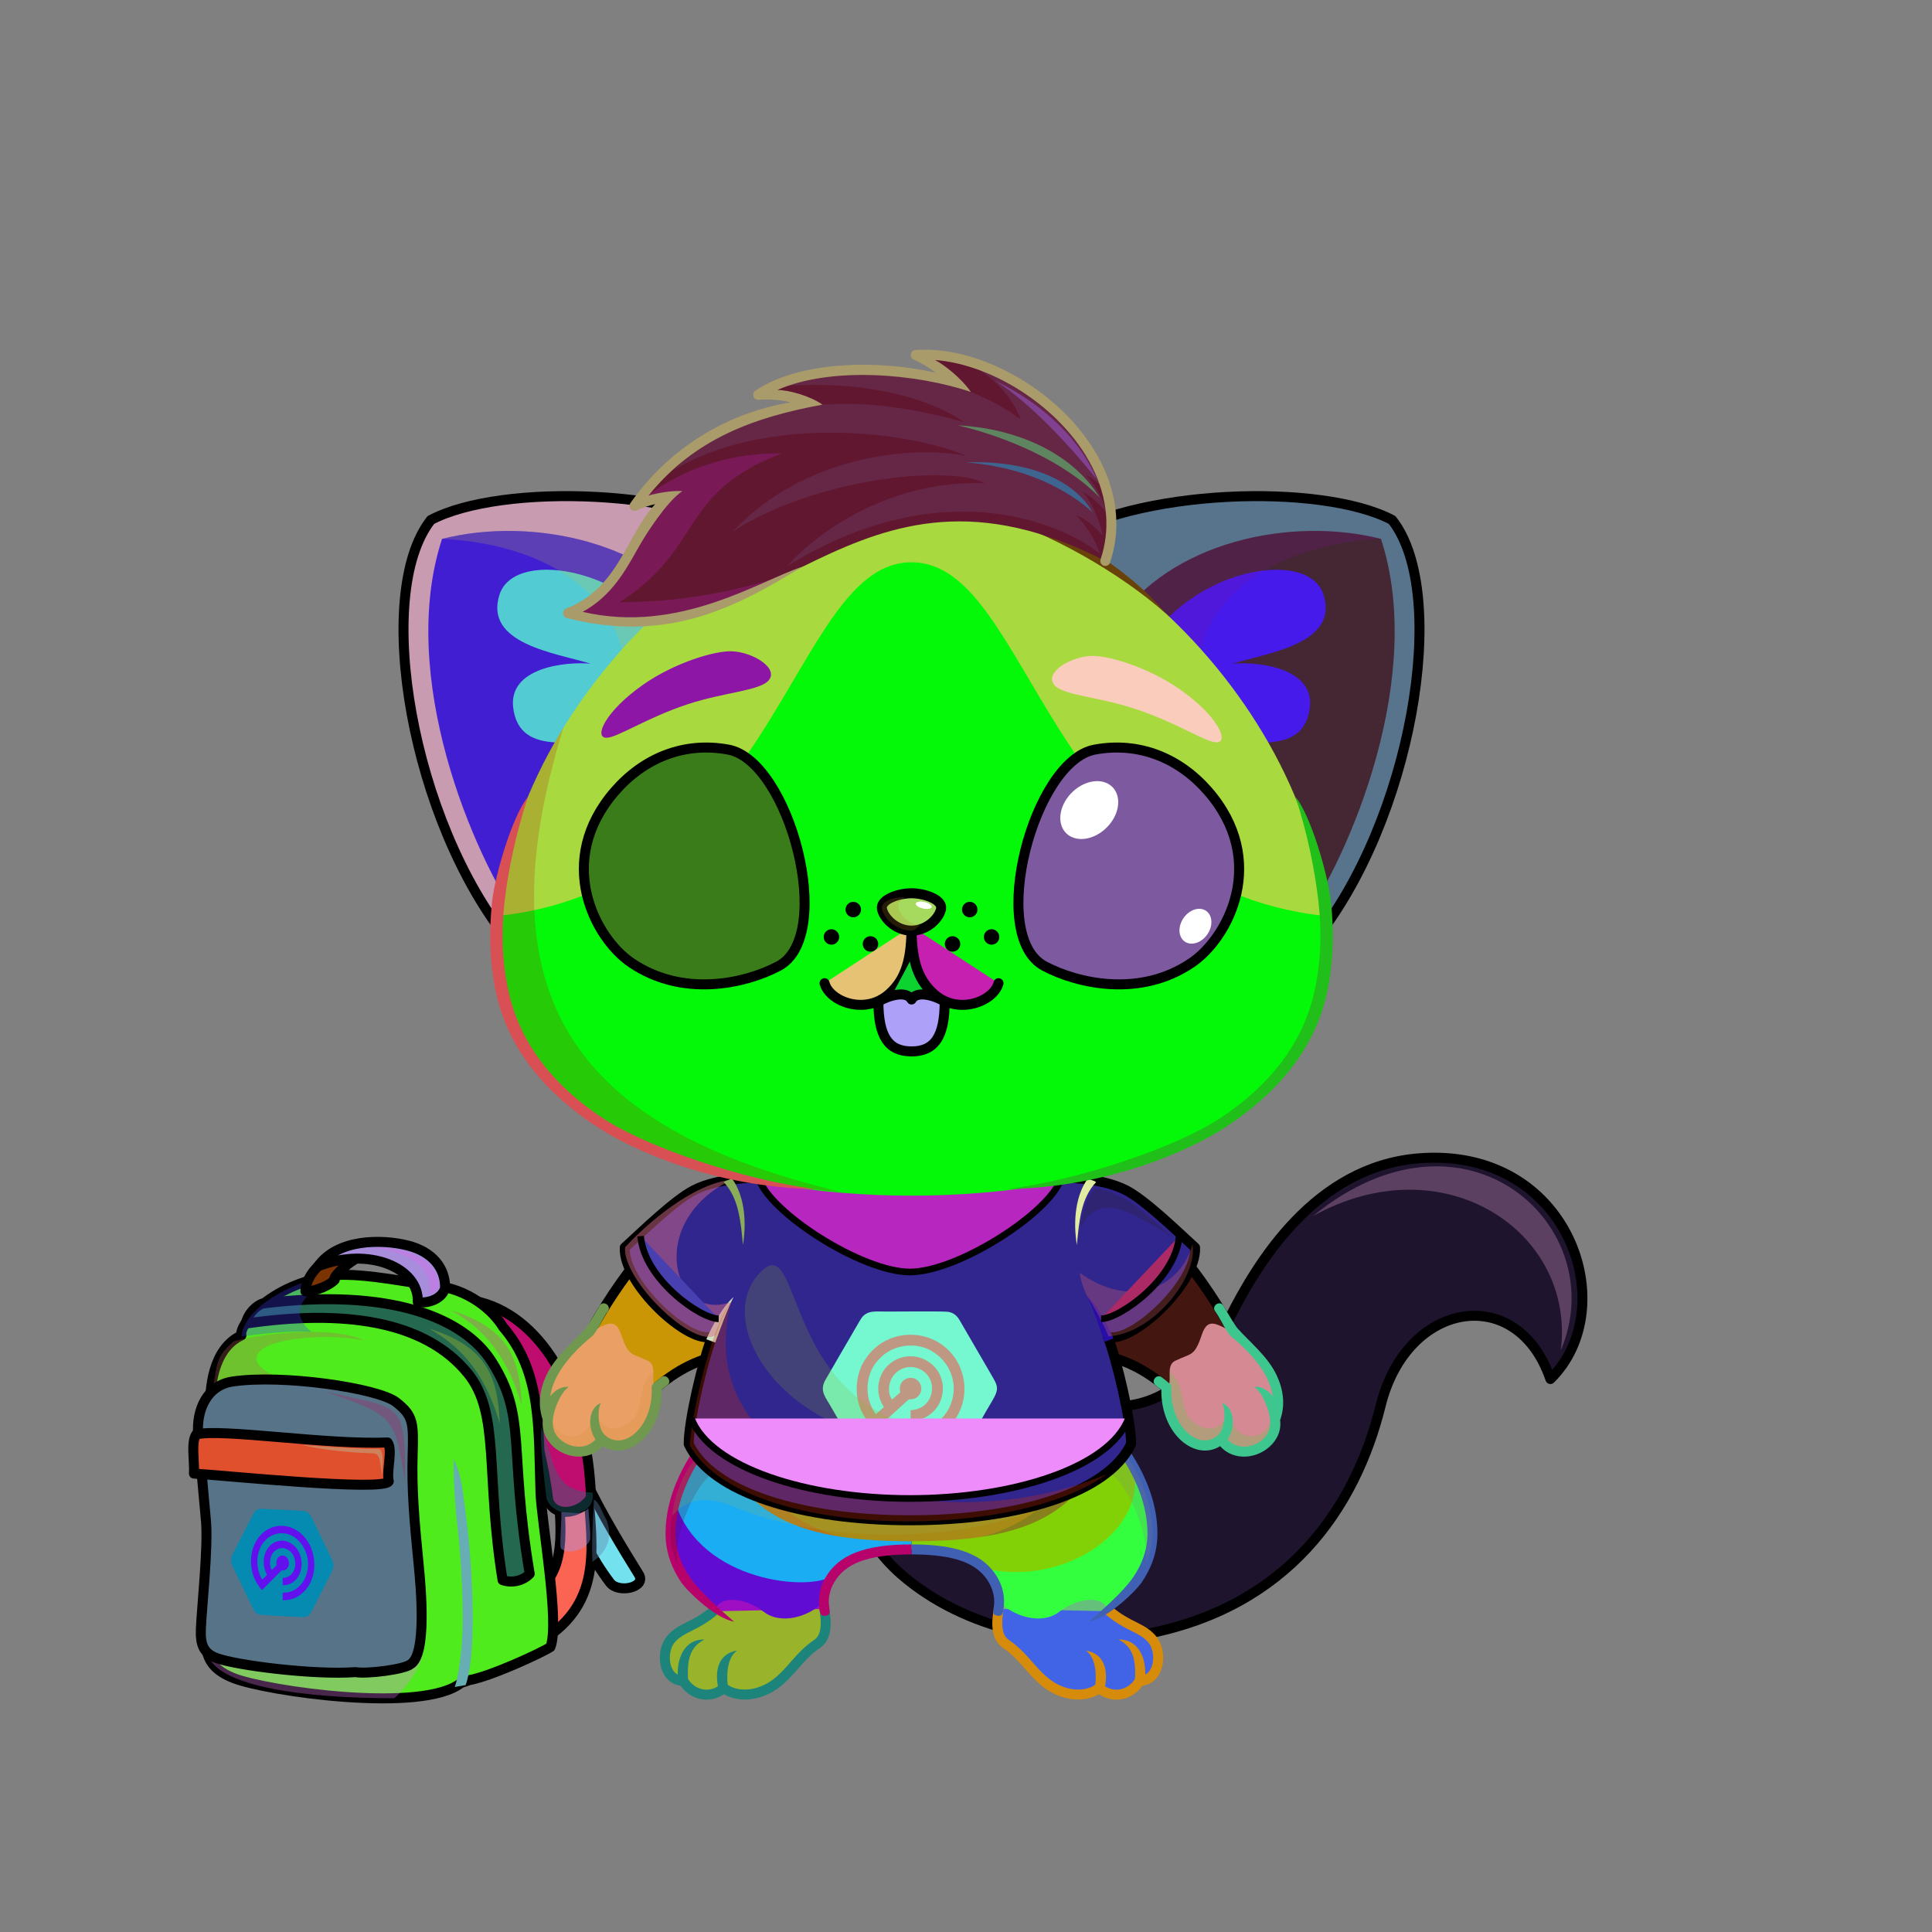 <?xml version="1.0" encoding="UTF-8"?><!DOCTYPE svg PUBLIC "-//W3C//DTD SVG 1.1//EN" "http://www.w3.org/Graphics/SVG/1.1/DTD/svg11.dtd"><!-- Creator: CorelDRAW X7 --><svg xmlns="http://www.w3.org/2000/svg" xmlns:xlink="http://www.w3.org/1999/xlink" xml:space="preserve" width="290mm" height="290mm" version="1.1" style="shape-rendering:geometricPrecision; text-rendering:geometricPrecision; image-rendering:optimizeQuality; fill-rule:evenodd; clip-rule:evenodd" viewBox="0 0 29000 29000">
 <rect x="0" y="0" width="29000" height="29000" fill="#808080" stroke="none"/>
 <defs>
  <style type="text/css">
   <![CDATA[
    .str3 {stroke:black;stroke-width:100}
    .str4 {stroke:black;stroke-width:150}
    .str1 {stroke:black;stroke-width:150;stroke-linejoin:round}
    .str0 {stroke:black;stroke-width:150;stroke-linecap:round;stroke-linejoin:round}
    .str2 {stroke:black;stroke-width:150;stroke-linecap:round;stroke-linejoin:round}
    .fil6 {fill:none}
    .fil33 {fill:black}
    .fil49 {fill:#FF9999}
    .fil18 {fill:#FFF8F0}
    .fil12 {fill:white}
    .fil53 {fill:white}
    .fil5 {fill:black;fill-rule:nonzero}
    .fil21 {fill:black;fill-rule:nonzero}
    .fil59 {fill:white;fill-opacity:0.102}
    .fil37 {fill:black;fill-opacity:0.2}
    .fil19 {fill:#663300;fill-opacity:0.2}
    .fil38 {fill:#CCCCFF;fill-opacity:0.2}
    .fil8 {fill:black;fill-opacity:0.302}
    .fil35 {fill:black;fill-opacity:0.302}
    .fil4 {fill:#99FFFF;fill-opacity:0.302}
    .fil16 {fill:#CCCCFF;fill-opacity:0.302}
    .fil10 {fill:black;fill-opacity:0.4}
    .fil20 {fill:white;fill-opacity:0.4}
    .fil34 {fill:black;fill-opacity:0.502}
    .fil60 {fill:#FFFFCC;fill-opacity:0.502}
    .fil45 {fill:url(#id0)}
    .fil22 {fill:url(#id1)}
    .fil23 {fill:url(#id2)}
    .fil40 {fill:url(#id3)}
    .fil43 {fill:url(#id4)}
    .fil58 {fill:url(#id5)}
    .fil42 {fill:url(#id6)}
    .fil17 {fill:url(#id7)}
    .fil39 {fill:url(#id8)}
    .fil26 {fill:url(#id9)}
    .fil46 {fill:url(#id10)}
    .fil27 {fill:url(#id11)}
    .fil47 {fill:url(#id12)}
    .fil24 {fill:url(#id13)}
    .fil41 {fill:url(#id14)}
    .fil44 {fill:url(#id15)}
    .fil55 {fill:url(#id16)}
    .fil51 {fill:url(#id17)}
    .fil52 {fill:url(#id18)}
    .fil56 {fill:url(#id19)}
    .fil25 {fill:url(#id20)}
    .fil48 {fill:url(#id21)}
    .fil57 {fill:url(#id22)}
    .fil54 {fill:url(#id23)}
    .fil50 {fill:url(#id24)}
    .fil31 {fill:url(#id25)}
    .fil36 {fill:url(#id26)}
    .fil29 {fill:url(#id27)}
    .fil9 {fill:url(#id28)}
    .fil32 {fill:url(#id29)}
    .fil30 {fill:url(#id30)}
    .fil3 {fill:url(#id31)}
    .fil2 {fill:url(#id32)}
    .fil28 {fill:url(#id33)}
    .fil1 {fill:url(#id34)}
    .fil7 {fill:url(#id35)}
    .fil15 {fill:url(#id36)}
    .fil14 {fill:url(#id37)}
    .fil11 {fill:url(#id38)}
    .fil13 {fill:url(#id39)}
    .fil0 {fill:url(#id40)}
   ]]>
  </style>
  <linearGradient id="id0" gradientUnits="userSpaceOnUse" x1="13681.9" y1="17936.7" x2="13681.9" y2="7484.8">
   <stop offset="0" style="stop-opacity:1; stop-color:#C79E75"/>
   <stop offset="0.4" style="stop-opacity:1; stop-color:#ECC6A0"/>
   <stop offset="1" style="stop-opacity:1; stop-color:#FAE8D7"/>
  </linearGradient>
  <linearGradient id="id1" gradientUnits="userSpaceOnUse" x1="15490.3" y1="24284.1" x2="15490.3" y2="21188.2">
   <stop offset="0" style="stop-opacity:1; stop-color:#FAE8D7"/>
   <stop offset="0.439" style="stop-opacity:1; stop-color:#FAE8D7"/>
   <stop offset="1" style="stop-opacity:1; stop-color:#ECC6A0"/>
  </linearGradient>
  <linearGradient id="id2" gradientUnits="userSpaceOnUse" xlink:href="#id1" x1="11873.5" y1="24284.1" x2="11873.5" y2="21188.2">
  </linearGradient>
  <linearGradient id="id3" gradientUnits="userSpaceOnUse" x1="6344" y1="10122.8" x2="10713.3" y2="11711.6">
   <stop offset="0" style="stop-opacity:1; stop-color:#F5E2E2"/>
   <stop offset="1" style="stop-opacity:1; stop-color:#C49D9D"/>
  </linearGradient>
  <linearGradient id="id4" gradientUnits="userSpaceOnUse" xlink:href="#id3" x1="21020.1" y1="10122" x2="16650.4" y2="11712.4">
  </linearGradient>
  <linearGradient id="id5" gradientUnits="userSpaceOnUse" x1="10574.3" y1="9512.24" x2="14634.3" y2="5157.98">
   <stop offset="0" style="stop-opacity:1; stop-color:#B8772C"/>
   <stop offset="1" style="stop-opacity:1; stop-color:#F2AC5C"/>
  </linearGradient>
  <linearGradient id="id6" gradientUnits="userSpaceOnUse" x1="20445.8" y1="8315.13" x2="16638.5" y2="13258.9">
   <stop offset="0" style="stop-opacity:1; stop-color:#FAE8D7"/>
   <stop offset="0.502" style="stop-opacity:1; stop-color:#ECC6A0"/>
   <stop offset="1" style="stop-opacity:1; stop-color:#C79E75"/>
  </linearGradient>
  <linearGradient id="id7" gradientUnits="userSpaceOnUse" x1="15215.1" y1="24544.3" x2="21010.1" y2="17440.7">
   <stop offset="0" style="stop-opacity:1; stop-color:#C79E75"/>
   <stop offset="0.329" style="stop-opacity:1; stop-color:#ECC6A0"/>
   <stop offset="0.78" style="stop-opacity:1; stop-color:#FAE8D7"/>
   <stop offset="1" style="stop-opacity:1; stop-color:#FAE8D7"/>
  </linearGradient>
  <linearGradient id="id8" gradientUnits="userSpaceOnUse" xlink:href="#id6" x1="6917.52" y1="8315.58" x2="10726" y2="13258.5">
  </linearGradient>
  <linearGradient id="id9" gradientUnits="userSpaceOnUse" x1="13681.9" y1="17759.2" x2="13681.9" y2="23134.9">
   <stop offset="0" style="stop-opacity:1; stop-color:#C79E75"/>
   <stop offset="0.031" style="stop-opacity:1; stop-color:#C79E75"/>
   <stop offset="0.529" style="stop-opacity:1; stop-color:#ECC6A0"/>
   <stop offset="1" style="stop-opacity:1; stop-color:#FAE8D7"/>
  </linearGradient>
  <linearGradient id="id10" gradientUnits="userSpaceOnUse" x1="13681.9" y1="8439.82" x2="13681.9" y2="17946.7">
   <stop offset="0" style="stop-opacity:1; stop-color:#FFF8F0"/>
   <stop offset="0.659" style="stop-opacity:1; stop-color:#FFF8F0"/>
   <stop offset="1" style="stop-opacity:1; stop-color:#F7E7D7"/>
  </linearGradient>
  <linearGradient id="id11" gradientUnits="userSpaceOnUse" x1="13681.9" y1="22577.5" x2="13681.9" y2="17638.6">
   <stop offset="0" style="stop-opacity:1; stop-color:#FFF8F0"/>
   <stop offset="0.941" style="stop-opacity:1; stop-color:#F7E7D7"/>
   <stop offset="1" style="stop-opacity:1; stop-color:#F7E7D7"/>
  </linearGradient>
  <linearGradient id="id12" gradientUnits="userSpaceOnUse" xlink:href="#id5" x1="9658.67" y1="11112.1" x2="10940.7" y2="9737.2">
  </linearGradient>
  <linearGradient id="id13" gradientUnits="userSpaceOnUse" x1="16014.5" y1="17773.3" x2="17394.4" y2="20872.6">
   <stop offset="0" style="stop-opacity:1; stop-color:#C79E75"/>
   <stop offset="0.878" style="stop-opacity:1; stop-color:#ECC6A0"/>
   <stop offset="1" style="stop-opacity:1; stop-color:#ECC6A0"/>
  </linearGradient>
  <linearGradient id="id14" gradientUnits="userSpaceOnUse" x1="7496.54" y1="9584.66" x2="10242.5" y2="10114.6">
   <stop offset="0" style="stop-opacity:1; stop-color:#E4BBB9"/>
   <stop offset="1" style="stop-opacity:1; stop-color:#B88383"/>
  </linearGradient>
  <linearGradient id="id15" gradientUnits="userSpaceOnUse" xlink:href="#id14" x1="19867.1" y1="9585.28" x2="17121.7" y2="10114">
  </linearGradient>
  <linearGradient id="id16" gradientUnits="userSpaceOnUse" x1="15278.9" y1="13058.1" x2="18308.6" y2="13058.1">
   <stop offset="0" style="stop-opacity:1; stop-color:#CCCCFF"/>
   <stop offset="0.502" style="stop-opacity:1; stop-color:#F2F2FF"/>
   <stop offset="1" style="stop-opacity:1; stop-color:#CCCCFF"/>
  </linearGradient>
  <linearGradient id="id17" gradientUnits="userSpaceOnUse" xlink:href="#id16" x1="9055.3" y1="13058.1" x2="12085" y2="13058.1">
  </linearGradient>
  <linearGradient id="id18" gradientUnits="userSpaceOnUse" x1="10316" y1="11494.4" x2="10951.1" y2="14182.5">
   <stop offset="0" style="stop-opacity:1; stop-color:black"/>
   <stop offset="1" style="stop-opacity:1; stop-color:#6F6FBF"/>
  </linearGradient>
  <linearGradient id="id19" gradientUnits="userSpaceOnUse" xlink:href="#id18" x1="17047.8" y1="11494.4" x2="16412.8" y2="14182.5">
  </linearGradient>
  <linearGradient id="id20" gradientUnits="userSpaceOnUse" xlink:href="#id13" x1="11476.7" y1="17779.5" x2="9842.1" y2="20866.3">
  </linearGradient>
  <linearGradient id="id21" gradientUnits="userSpaceOnUse" xlink:href="#id5" x1="16415.7" y1="10949.3" x2="17712.7" y2="10039">
  </linearGradient>
  <linearGradient id="id22" gradientUnits="userSpaceOnUse" x1="13681.9" y1="13407.9" x2="13681.9" y2="13968.6">
   <stop offset="0" style="stop-opacity:1; stop-color:#FFCCCC"/>
   <stop offset="1" style="stop-opacity:1; stop-color:#DB9092"/>
  </linearGradient>
  <linearGradient id="id23" gradientUnits="userSpaceOnUse" x1="16542.4" y1="14683.6" x2="17344.5" y2="11312.6">
   <stop offset="0" style="stop-opacity:1; stop-color:#CCCCFF"/>
   <stop offset="1" style="stop-opacity:1; stop-color:#1A1A8C"/>
  </linearGradient>
  <linearGradient id="id24" gradientUnits="userSpaceOnUse" xlink:href="#id23" x1="10821.5" y1="14683.6" x2="10019.4" y2="11312.6">
  </linearGradient>
  <linearGradient id="id25" gradientUnits="userSpaceOnUse" x1="10338" y1="22115.1" x2="16978.2" y2="22115.1">
   <stop offset="0" style="stop-opacity:1; stop-color:#008394"/>
   <stop offset="0.722" style="stop-opacity:1; stop-color:#00E9F5"/>
   <stop offset="1" style="stop-opacity:1; stop-color:#00C3D1"/>
  </linearGradient>
  <linearGradient id="id26" gradientUnits="userSpaceOnUse" x1="12467.3" y1="21313.1" x2="14848.9" y2="20373.6">
   <stop offset="0" style="stop-opacity:1; stop-color:#009DB2"/>
   <stop offset="1" style="stop-opacity:1; stop-color:#2ED8E2"/>
  </linearGradient>
  <linearGradient id="id27" gradientUnits="userSpaceOnUse" xlink:href="#id26" x1="9396.82" y1="19562.6" x2="10751.9" y2="19028">
  </linearGradient>
  <linearGradient id="id28" gradientUnits="userSpaceOnUse" x1="5098.05" y1="19627.1" x2="6542.47" y2="23613.7">
   <stop offset="0" style="stop-opacity:1; stop-color:#8A8FA1"/>
   <stop offset="0.302" style="stop-opacity:1; stop-color:#A7ADC2"/>
   <stop offset="0.8" style="stop-opacity:1; stop-color:#787D8E"/>
   <stop offset="1" style="stop-opacity:1; stop-color:#818698"/>
  </linearGradient>
  <linearGradient id="id29" gradientUnits="userSpaceOnUse" xlink:href="#id25" x1="11940.2" y1="19034.6" x2="15376" y2="17718.8">
  </linearGradient>
  <linearGradient id="id30" gradientUnits="userSpaceOnUse" xlink:href="#id26" x1="16564.3" y1="19562.6" x2="17919.3" y2="19028">
  </linearGradient>
  <linearGradient id="id31" gradientUnits="userSpaceOnUse" xlink:href="#id28" x1="4667.27" y1="19471.2" x2="6727.33" y2="25156.9">
  </linearGradient>
  <linearGradient id="id32" gradientUnits="userSpaceOnUse" x1="6752.01" y1="21826.8" x2="8861.99" y2="20387.8">
   <stop offset="0" style="stop-opacity:1; stop-color:#0B0C14"/>
   <stop offset="1" style="stop-opacity:1; stop-color:#3B3F4F"/>
  </linearGradient>
  <linearGradient id="id33" gradientUnits="userSpaceOnUse" xlink:href="#id32" x1="10690" y1="22264.1" x2="16626.2" y2="18215.6">
  </linearGradient>
  <linearGradient id="id34" gradientUnits="userSpaceOnUse" xlink:href="#id32" x1="7762.63" y1="23966.4" x2="9013.51" y2="23113.3">
  </linearGradient>
  <linearGradient id="id35" gradientUnits="userSpaceOnUse" xlink:href="#id32" x1="3079.21" y1="23959.5" x2="6218.01" y2="21818.8">
  </linearGradient>
  <linearGradient id="id36" gradientUnits="userSpaceOnUse" xlink:href="#id32" x1="5106.54" y1="19518.6" x2="6348.64" y2="18671.5">
  </linearGradient>
  <linearGradient id="id37" gradientUnits="userSpaceOnUse" xlink:href="#id32" x1="4744.4" y1="19307.4" x2="5486.24" y2="18801.5">
  </linearGradient>
  <linearGradient id="id38" gradientUnits="userSpaceOnUse" xlink:href="#id26" x1="3506.31" y1="23707.8" x2="4967.89" y2="23213">
  </linearGradient>
  <linearGradient id="id39" gradientUnits="userSpaceOnUse" xlink:href="#id32" x1="3524.98" y1="22496.6" x2="5226.47" y2="21300.6">
  </linearGradient>
  <linearGradient id="id40" gradientUnits="userSpaceOnUse" xlink:href="#id32" x1="8686.65" y1="23487.8" x2="9386.57" y2="22573.1">
  </linearGradient>
 </defs>
 <g id="Backpack">
  <path class="fil0 str0" d="M8463 22522c258,518 415,867 694,1235 125,165 553,71 431,-125 -259,-419 -554,-903 -799,-1413 -79,209 -147,254 -326,303z" style="fill:#73e2ee"/>
  <path class="fil1 str0" d="M8027 24686c-151,-18 -159,-514 -82,-734 524,-269 504,-868 429,-1559 143,39 350,123 460,27 47,798 240,1702 -807,2266z" style="fill:#fb6452"/>
  <path class="fil2 str1" d="M6743 19552c96,-35 306,-48 476,-3 944,253 1601,1421 1652,2924 -116,225 -523,333 -639,57 -119,-988 -562,-2531 -1489,-2978z" style="fill:#bf0d6f"/>
  <path class="fil3" d="M8262 24723c-143,92 -898,440 -1216,496 -37,14 -80,29 -127,43l0 0c-580,461 -2907,122 -3405,-70 -263,-102 -435,-256 -422,-577 19,-456 187,-1751 140,-2298 -13,-154 -77,-1025 -79,-1178 -3,-273 28,-890 471,-1094 -4,-376 830,-871 1405,-906 478,-30 1184,130 1501,160 488,47 863,359 1021,620 582,672 531,1526 562,2481 15,442 293,1958 149,2323z" style="fill:#c081b5"/>
  <path class="fil4" d="M6935 25257c153,-1353 3,-2782 -124,-3355 -132,457 35,2175 -146,3109 -121,226 -433,257 -748,480 204,91 813,-117 1018,-234z" style="fill:#e7e801"/>
  <path class="fil4" d="M5955 20217c399,228 676,780 817,1384 -28,-724 39,-1114 -817,-1384z" style="fill:#2c204c"/>
  <path class="fil5" d="M3618 20029c541,-156 1551,-149 1885,99 -615,-142 -1446,-123 -1964,24l79 -123z" style="fill:#93b16e"/>
  <path class="fil5" d="M6691 20649c134,262 158,623 85,1011 -74,-800 -93,-1163 -919,-1465 320,16 664,119 834,454z" style="fill:#72d7d0"/>
  <path class="fil6 str1" d="M8262 24723c-143,92 -898,440 -1216,496 -37,14 -80,29 -127,43l0 0c-580,461 -2907,122 -3405,-70 -263,-102 -435,-256 -422,-577 19,-456 187,-1751 140,-2298 -13,-154 -77,-1025 -79,-1178 -3,-273 28,-890 471,-1094 -46,-122 364,-762 1405,-906 478,-30 1184,130 1501,160 488,47 863,359 1021,620 582,672 531,1526 562,2481 15,442 293,1958 149,2323z" style="fill:#50eb1c"/>
  <path class="fil7" d="M5336 25099c-614,47 -1798,-101 -2090,-213 -192,-74 -240,-199 -231,-433 14,-334 111,-1220 77,-1619 -9,-112 -107,-1183 -117,-1295 -44,-522 124,-763 629,-840 746,-114 2073,136 2343,349 255,201 262,299 247,794 -15,496 23,969 89,1631 36,357 127,1360 -121,1508 -94,79 -659,149 -826,118z" style="fill:#4cdfd7"/>
  <path class="fil8" d="M5917 25491c-1373,1 -2593,-177 -2786,-621 950,211 2173,395 3031,111 75,-25 148,-123 198,-226 -15,238 -260,589 -443,736z" style="fill:#f37efd"/>
  <path class="fil8" d="M3186 20899c85,-503 61,-526 324,-767 496,-133 1523,-226 1952,-13 -310,-54 -645,-70 -1036,-18 -936,125 -592,564 62,640 -277,9 -1199,-123 -1302,158z" style="fill:#b06358"/>
  <path class="fil5" d="M6955 22446c21,155 44,319 65,512 47,414 80,958 74,1429 -4,384 -35,722 -105,907l-163 28c63,-169 114,-581 119,-949 5,-464 -27,-1002 -73,-1411 -41,-365 -67,-694 -61,-1060 93,184 127,414 144,544z" style="fill:#66aeb4"/>
  <path class="fil6 str1" d="M5336 25099c-614,47 -1798,-101 -2090,-213 -192,-74 -240,-199 -231,-433 14,-334 111,-1220 77,-1619 -9,-112 -107,-1183 -117,-1295 -32,-378 134,-743 511,-801 746,-113 2191,97 2461,310 255,201 262,299 247,794 -15,496 23,969 89,1631 36,357 127,1360 -121,1508 -94,79 -659,149 -826,118z" style="fill:#577388"/>
  <path class="fil9 str2" d="M3938 19567c1921,-241 3027,215 3442,870 534,845 250,1272 571,3187 -104,109 -271,142 -407,94 -258,-1598 -36,-2498 -517,-3097 -653,-811 -1896,-966 -3338,-753 37,-162 160,-267 249,-301z" style="fill:#246850"/>
  <path class="fil10" d="M8891 23444c-10,-452 13,-674 25,-934 86,45 113,180 192,313 83,235 27,460 -217,621z" style="fill:#5f7fa7"/>
  <path class="fil10" d="M8423 22699c195,4 297,48 408,-57 -1,40 48,457 21,481 -59,144 -344,222 -432,118 -26,-31 20,-492 3,-542z" style="fill:#a49bfc"/>
  <path class="fil10" d="M8896 22405c-593,-26 -559,-410 -765,-982 -41,197 55,909 71,1062 91,328 751,320 694,-80z" style="fill:#216c73"/>
  <g id="_1367486352976">
   <path class="fil11" d="M3469 23441c5,47 40,108 58,145l267 552c22,45 46,83 101,98 37,11 464,28 539,32 152,8 190,29 258,-109 23,-45 44,-87 67,-131 67,-128 133,-265 200,-393 72,-139 56,-158 -13,-303l-267 -551c-21,-45 -50,-83 -103,-97 -36,-10 -464,-27 -539,-31 -50,-3 -128,-14 -170,5 -48,21 -60,55 -87,106 -23,43 -44,87 -66,131 -45,89 -90,173 -134,262 -23,45 -44,86 -67,131 -21,42 -51,86 -44,153z" style="fill:#058ab1"/>
   <path class="fil12" d="M3932 23866c7,-3 37,-34 44,-42 7,-9 14,-13 21,-21l216 -217c10,-10 11,-15 28,-14 26,0 48,-8 62,-22 80,-80 9,-229 -90,-197 -36,12 -70,53 -65,113 4,45 12,18 -23,55 -10,10 -37,40 -45,44 -43,-62 -38,-199 31,-271 59,-63 148,-81 232,-18 149,111 109,409 -100,408l0 111c221,6 344,-246 258,-466 -54,-137 -186,-223 -313,-200 -185,35 -281,260 -203,462 7,19 18,34 22,51 -16,11 -55,55 -70,67 -16,-16 -46,-92 -55,-125 -43,-155 -12,-326 73,-431 6,-7 14,-16 19,-22 24,-26 36,-39 68,-60 117,-78 268,-75 383,7 153,109 233,318 185,519 -11,49 -30,93 -50,128 -17,28 -54,75 -77,95 -63,53 -134,90 -239,87l-1 112c137,4 228,-45 307,-117 265,-240 213,-768 -128,-949 -112,-59 -242,-66 -355,-20 -106,43 -177,121 -229,213 -90,159 -97,401 -3,581 22,42 65,112 97,139z" style="fill:#630fee"/>
  </g>
  <path class="fil13 str2" d="M2946 21531c375,-93 1956,160 2872,121 81,110 -21,443 18,583 -67,157 -2488,-91 -2925,-116 12,-173 -47,-475 35,-588z" style="fill:#e1502d"/>
  <path class="fil8" d="M5147 19149c-407,-58 -1471,373 -1523,912 206,-24 667,-93 1049,-68 -497,-431 207,-743 474,-844z" style="fill:#433cfa"/>
  <path class="fil14 str1" d="M5647 18784c-256,-4 -686,388 -622,425 -51,63 -268,179 -441,173 13,-398 669,-808 1063,-598z" style="fill:#7c3302"/>
  <path class="fil15 str1" d="M4774 19008c294,-418 965,-408 1340,-314 377,93 571,340 567,638 -38,152 -233,239 -410,213 24,-512 -732,-838 -1497,-537z" style="fill:#a78ddc"/>
  <path class="fil4" d="M6769 19667c399,228 819,582 1062,1431 -28,-724 -207,-1162 -1062,-1431z" style="fill:#e12ba9"/>
  <path class="fil4" d="M6440 19942c399,228 819,582 1062,1431 -28,-724 -207,-1162 -1062,-1431z" style="fill:#c2d123"/>
  <path class="fil16" d="M4860 20878c1051,381 1059,358 1217,1349 32,-1291 -144,-1063 -1217,-1349z" style="fill:#b01c60"/>
  <path class="fil16" d="M4537 21689c381,98 916,123 1074,127 101,3 103,175 121,356 11,-201 40,-435 -67,-426 -119,10 -530,-12 -1128,-57z" style="fill:#a1f2cc"/>
  <path class="fil16" d="M5524 18734c640,13 1003,341 913,691 58,-8 107,-41 155,-104 -5,-349 -376,-628 -1068,-587z" style="fill:#e764ed"/>
 </g>
 <g id="Tail">
  <animateTransform type="translate" values="0;0 200;0;0 200;0;0 200;0;0 200;0" dur="10" repeatCount="indefinite" additive="sum" attributeName="transform"/>
  <path class="fil17" d="M12493 21526c-108,-680 218,-1106 853,-1371 407,-170 968,-507 1548,103 1079,929 2559,1508 3570,-489 406,-803 1273,-2258 2832,-2382 2253,-180 3068,2240 1976,3313 -500,-1453 -2159,-1175 -2547,396 -382,1547 -1398,3025 -3525,3432 -1254,239 -2716,-59 -3679,-902 -591,-518 -901,-1308 -1028,-2100z" style="fill:#1f68ad"/>
  <path class="fil18" d="M22964 17853c907,726 1061,2107 308,2847 -261,-756 -835,-1043 -1380,-924 -50,-246 -83,-491 41,-633 381,-439 694,-22 600,-768 -39,-309 178,-491 431,-522z" style="fill:#15c62e"/>
  <path class="fil19" d="M12493 21526c-34,-212 -25,-399 22,-565 118,7 216,-8 261,-76l227 -136c303,-16 813,941 1117,926 874,2545 4567,3180 6171,593 -550,1070 -1516,1958 -3091,2260 -1254,239 -2716,-59 -3679,-902 -591,-518 -901,-1308 -1028,-2100z" style="fill:#26c1c4"/>
  <path class="fil19" d="M23272 20700c-500,-1453 -2159,-1175 -2547,396 -54,221 -122,441 -204,656 -306,-3218 2952,-2873 2751,-1052z" style="fill:#8345a3"/>
  <path class="fil6 str2" d="M12493 21526c-108,-680 218,-1106 853,-1371 407,-170 968,-507 1548,103 1079,929 2559,1508 3570,-489 406,-803 1273,-2258 2832,-2382 2253,-180 3068,2240 1976,3313 -500,-1453 -2159,-1175 -2547,396 -382,1547 -1398,3025 -3525,3432 -1254,239 -2716,-59 -3679,-902 -591,-518 -901,-1308 -1028,-2100z" style="fill:#1f142e"/>
  <path class="fil20" d="M19706 18255c1969,-1095 3946,238 3722,2015 785,-1845 -1416,-3900 -3722,-2015z" style="fill:#b483af"/>
 </g>
 <g id="RightFoot">
  <path class="fil18" d="M17107 25230c-124,214 -404,285 -611,106 -71,70 -277,145 -526,65 -410,-131 -508,-461 -851,-710 -221,-159 -124,-477 -114,-668 364,340 783,-165 1076,-248 374,-102 737,158 534,413 199,95 520,237 673,411 169,192 121,631 -181,631z" style="fill:#64c07b"/>
  <path class="fil19" d="M17107 25230c-124,214 -404,285 -611,106 -71,70 -277,145 -526,65 -410,-131 -518,-492 -872,-726 -156,-103 -135,-387 -103,-573 18,-14 37,-27 56,-38 -60,533 1445,1528 1433,860 214,342 596,186 545,-150 127,134 271,-14 143,-274 182,62 215,288 209,441 -17,153 -106,289 -274,289z" style="fill:#1cf49f"/>
  <path class="fil6" d="M16655 24186c278,231 480,239 633,413 169,192 121,631 -181,631 -124,214 -404,285 -611,106 -71,70 -277,145 -526,65 -410,-131 -520,-489 -872,-726 -156,-105 -138,-331 -109,-524" style="fill:#4164e7"/>
  <path class="fil21" d="M16703 24128c-31,-26 -78,-22 -105,10 -27,31 -22,79 9,105 144,120 266,182 373,236 100,50 184,92 252,169 81,92 97,256 55,370 -18,49 -49,94 -96,118 7,-269 -115,-534 -402,-526 186,95 268,253 247,592 -49,79 -127,137 -220,155 -79,15 -160,-2 -228,-45 38,-218 10,-484 -289,-538 139,98 163,330 142,511 -32,29 -98,60 -189,72 -75,9 -164,4 -260,-27 -221,-71 -352,-219 -489,-375 -104,-118 -211,-239 -363,-342 -57,-38 -82,-102 -91,-176 -11,-85 -1,-183 13,-274 15,-98 -130,-119 -144,-22 -16,102 -31,212 -18,314 14,114 57,216 157,282 136,92 236,206 333,317 151,171 295,335 557,419 119,38 230,44 323,32 93,-11 171,-41 226,-75 103,70 225,98 348,74 125,-24 233,-98 305,-202 136,-15 232,-107 279,-232 61,-166 34,-387 -84,-521 -86,-98 -183,-147 -296,-204 -100,-50 -214,-108 -345,-217z" style="fill:#d68b0a"/>
 </g>
 <g id="RightLeg">
  <animateTransform type="translate" values="0;0 100;0;0 100;0;0 100;0;0 100;0" dur="10" repeatCount="indefinite" additive="sum" attributeName="transform"/>
  <path class="fil22" d="M13682 23259c428,0 1377,183 1321,776 215,222 637,350 896,149 312,-243 712,-232 720,-12 370,-265 678,-701 680,-1146 2,-860 -666,-1598 -969,-1838 -621,860 -1470,1269 -2648,1328l0 743z" style="fill:#82d106"/>
  <path class="fil18" d="M14726 23532c179,119 298,292 277,513 215,222 637,350 896,149 312,-243 712,-232 720,-12 370,-265 678,-711 680,-1156 1,-384 -132,-743 -305,-1045 295,935 -992,1876 -2268,1551z" style="fill:#34ff3f"/>
  <path class="fil21" d="M14990 24254c62,5 73,-66 79,-154 8,-118 -4,-261 -94,-417 0,-1 -1,-3 -2,-4 -100,-171 -247,-296 -460,-378 -208,-80 -478,-119 -831,-119l0 150c335,0 588,36 777,108 180,69 302,173 385,314 0,2 1,3 2,4 67,116 86,244 75,332 -9,68 -10,89 -11,105 -4,48 44,56 80,59zm1296 -3006c175,140 477,451 691,859 144,272 248,587 247,919 -1,245 -87,464 -218,653 -154,223 -454,481 -660,663 306,-60 713,-477 783,-578 147,-211 244,-458 244,-738 2,-360 -110,-698 -263,-989 -227,-430 -547,-760 -734,-907l-46 58 -44 60 0 0z" style="fill:#4061b3"/>
  <path class="fil19" d="M17192 23490c67,-148 106,-305 107,-464 2,-775 -541,-1451 -869,-1752l-157 727c26,48 52,95 79,143 387,-413 947,879 840,1346z" style="fill:#787f8b"/>
 </g>
 <g id="LeftFoot">
  <path class="fil18" d="M10257 25230c124,214 404,285 611,106 71,70 277,145 526,65 410,-131 508,-461 851,-710 221,-159 124,-477 114,-668 -364,340 -783,-165 -1076,-248 -374,-102 -737,158 -535,413 -198,95 -519,237 -672,411 -169,192 -121,631 181,631z" style="fill:#9f0ec3"/>
  <path class="fil19" d="M10257 25230c124,214 404,285 611,106 71,70 277,145 526,65 410,-131 518,-492 871,-726 157,-103 136,-387 103,-573 -17,-14 -36,-27 -55,-38 60,533 -1445,1528 -1434,860 -213,342 -595,186 -544,-150 -127,134 -271,-14 -143,-274 -182,62 -215,288 -209,441 17,153 106,289 274,289z" style="fill:#1caf97"/>
  <path class="fil6" d="M10708 24186c-277,231 -480,239 -632,413 -169,192 -121,631 181,631 124,214 404,285 611,106 71,70 277,145 526,65 410,-131 520,-489 871,-726 156,-105 139,-331 110,-524" style="fill:#99b42b"/>
  <path class="fil21" d="M10660 24128c32,-26 79,-22 106,10 26,31 22,79 -10,105 -143,120 -266,182 -373,236 -99,50 -183,92 -251,169 -81,92 -97,256 -55,370 18,49 49,94 96,118 -7,-269 115,-534 402,-526 -186,95 -268,253 -247,592 49,79 127,137 220,155 79,15 160,-2 228,-45 -39,-218 -11,-484 289,-538 -139,98 -163,330 -142,511 31,29 98,60 189,72 75,9 163,4 259,-27 222,-71 353,-219 490,-375 104,-118 210,-239 363,-342 56,-38 82,-102 91,-176 11,-85 0,-183 -14,-274 -14,-98 131,-119 145,-22 16,102 31,212 18,314 -14,114 -58,216 -157,282 -136,92 -236,206 -333,317 -151,171 -296,335 -557,419 -119,38 -230,44 -323,32 -93,-11 -171,-41 -226,-75 -103,70 -226,98 -349,74 -124,-24 -233,-98 -304,-202 -136,-15 -232,-107 -279,-232 -61,-166 -34,-387 84,-521 86,-98 183,-147 296,-204 100,-50 214,-108 344,-217z" style="fill:#1d847b"/>
 </g>
 <g id="LeftLeg">
  <animateTransform type="translate" values="0;0 100;0;0 100;0;0 100;0;0 100;0" dur="10" repeatCount="indefinite" additive="sum" attributeName="transform"/>
  <path class="fil23" d="M13682 23259c-428,0 -1377,183 -1321,776 -215,222 -637,350 -896,149 -312,-243 -712,-232 -720,-12 -370,-265 -679,-701 -680,-1146 -2,-860 666,-1598 969,-1838 621,860 1470,1269 2648,1328l0 743z" style="fill:#1aadf4"/>
  <path class="fil18" d="M12496 23650c-96,103 -150,240 -135,395 -215,222 -637,350 -896,149 -312,-243 -712,-232 -720,-12 -500,-358 -806,-1009 -607,-1618 386,1194 2040,1329 2358,1086z" style="fill:#610cd3"/>
  <path class="fil21" d="M12374 24254c-62,5 -74,-66 -80,-154 -7,-118 4,-261 94,-417 1,-1 2,-3 3,-4 100,-171 247,-296 460,-378 208,-80 478,-119 831,-119l0 150c-335,0 -588,36 -777,108 -180,69 -303,173 -385,314 -1,2 -1,3 -2,4 -67,116 -86,244 -75,332 9,68 10,89 11,105 4,48 -44,56 -80,59zm-1296 -3006c-176,140 -477,451 -692,859 -143,272 -247,587 -246,919 1,245 87,464 218,653 154,223 454,481 660,663 -306,-60 -713,-477 -784,-578 -146,-211 -243,-458 -244,-738 -1,-360 110,-698 264,-989 226,-430 547,-760 734,-907l46 58 44 60 0 0z" style="fill:#b7026c"/>
  <path class="fil19" d="M10172 23490c-67,-148 -106,-305 -107,-464 -2,-775 540,-1451 869,-1752l157 727c-26,48 -53,95 -79,143 -388,-413 -947,879 -840,1346z" style="fill:#580230"/>
 </g>
 <g id="RightHand">
  <animateTransform type="translate" values="0;0 200;0;0 200;0;0 200;0;0 200;0" dur="10" repeatCount="indefinite" additive="sum" attributeName="transform"/>
  <path class="fil24" d="M16255 17709c1006,345 1818,1401 2256,2165 289,504 -636,1265 -911,1014 -627,-574 -1208,-620 -1688,-543 -742,120 -1353,-1920 -931,-2545 422,-21 933,-40 1274,-91z" style="fill:#921ad6"/>
  <path class="fil18" d="M17482 18542c425,424 770,921 1006,1332 289,504 -636,1265 -911,1014 -133,-122 -264,-220 -392,-298 899,-372 700,-1383 297,-2048z" style="fill:#3cd429"/>
  <path class="fil19" d="M17512 20830c-602,-518 -1160,-559 -1624,-485 -171,28 -335,-59 -481,-217 -325,-472 753,-1098 1039,-656 261,403 734,847 1111,1126 -2,93 16,193 -45,232l0 0 0 0z" style="fill:#1f44a7"/>
  <path class="fil6 str2" d="M16477 20333c340,47 711,200 1100,555 275,251 1153,-509 864,-1013 -438,-763 -1203,-1821 -2210,-2166 -90,-31 -172,-59 -246,-84" style="fill:#431610"/>
 </g>
 <g id="RightPaw">
  <animateTransform type="translate" values="0;0 200;0;0 200;0;0 200;0;0 200;0" dur="10" repeatCount="indefinite" additive="sum" attributeName="transform"/>
  <g id="_1367327337120">
   <path class="fil18" d="M17501 20836c-31,672 506,1059 828,766 253,397 884,103 809,-293 203,-535 -266,-1036 -634,-1325 -198,-64 -364,-248 -462,44 -114,341 -157,279 -402,398 -164,79 -11,352 -139,410z" style="fill:#d58993"/>
   <path class="fil19" d="M17501 20836c-31,672 506,1059 828,766 341,429 911,24 753,-293 -65,297 -520,408 -657,-118 -113,412 -522,237 -614,26 -96,-216 -45,-462 -254,-619 -2,93 16,193 -45,232l0 0 0 1c-2,0 -3,1 -5,2l0 0 0 0 0 0 0 0 -1 1 0 0 0 0c-2,1 -3,2 -5,2z" style="fill:#2be61f"/>
   <path class="fil21" d="M17437 20673c-79,-58 -168,63 -89,121 29,21 57,43 84,65 -4,302 99,551 246,712 55,61 118,109 183,144 146,76 312,82 454,-8 209,238 583,191 784,-34 86,-97 135,-221 116,-357 83,-234 46,-463 -52,-673 -133,-282 -403,-498 -588,-704 -34,-37 -181,-286 -215,-345 -58,-79 -178,10 -120,89 36,48 75,120 112,186 6,12 81,153 124,188 201,164 431,392 551,649 38,81 65,165 77,251 -53,-69 -156,-152 -275,-139 81,67 126,143 171,252 66,158 113,363 -12,503 -142,159 -412,205 -563,33 116,-164 118,-464 -80,-548 55,102 48,374 -55,477 -86,86 -222,119 -360,47 -49,-26 -97,-63 -141,-112 -129,-140 -218,-365 -207,-639 2,-22 -6,-44 -23,-60 -37,-34 -82,-68 -122,-98z" style="fill:#3dc78f"/>
  </g>
 </g>
 <g id="LeftHand">
  <animateTransform type="translate" values="0;0 200;0;0 200;0;0 200;0;0 200;0" dur="10" repeatCount="indefinite" additive="sum" attributeName="transform"/>
  <path class="fil25" d="M11109 17709c-1006,345 -1818,1401 -2256,2165 -289,504 636,1265 911,1014 627,-574 1208,-620 1688,-543 742,120 1353,-1920 931,-2545 -422,-21 -933,-40 -1274,-91z" style="fill:#014025"/>
  <path class="fil18" d="M9882 18542c-425,424 -770,921 -1006,1332 -289,504 636,1265 911,1014 133,-122 264,-220 392,-298 -899,-372 -700,-1383 -297,-2048z" style="fill:#f53d06"/>
  <path class="fil19" d="M9852 20830c602,-518 1160,-559 1624,-485 171,28 335,-59 481,-217 325,-472 -753,-1098 -1039,-656 -261,403 -734,847 -1111,1126 2,93 -16,193 45,232l0 0 0 0z" style="fill:#ea9ba2"/>
  <path class="fil6 str2" d="M10887 20333c-340,47 -711,200 -1100,555 -275,251 -1153,-509 -864,-1013 438,-763 1203,-1821 2210,-2166 90,-31 171,-59 246,-84" style="fill:#ca9606"/>
 </g>
 <g id="LeftPaw">
  <animateTransform type="translate" values="0;0 200;0;0 200;0;0 200;0;0 200;0" dur="10" repeatCount="indefinite" additive="sum" attributeName="transform"/>
  <path class="fil18" d="M9863 20836c31,672 -506,1059 -828,766 -253,397 -884,103 -809,-293 -203,-535 266,-1036 634,-1325 198,-64 364,-248 462,44 114,341 157,279 402,398 164,79 11,352 139,410z" style="fill:#eaa064"/>
  <path class="fil19" d="M9863 20836c31,672 -506,1059 -828,766 -341,429 -911,24 -754,-293 66,297 521,408 658,-118 113,412 522,237 614,26 95,-216 45,-462 254,-619 2,93 -16,193 45,232l0 0 0 1c2,0 3,1 5,2l0 0 0 0 0 0 0 0 0 1 1 0 0 0c1,1 3,2 5,2z" style="fill:#d28f32"/>
  <path class="fil21" d="M9927 20673c79,-58 168,63 88,121 -28,21 -56,43 -83,65 4,302 -100,551 -246,712 -56,61 -118,109 -183,144 -146,76 -312,82 -454,-8 -209,238 -583,191 -784,-34 -86,-97 -135,-221 -116,-357 -83,-234 -46,-463 52,-673 133,-282 403,-498 588,-704 34,-37 180,-286 214,-345 59,-79 179,10 121,89 -36,48 -76,120 -112,186 -6,12 -81,153 -124,188 -201,164 -431,392 -551,649 -38,81 -66,165 -77,251 53,-69 156,-152 275,-139 -81,67 -126,143 -172,252 -65,158 -113,363 13,503 142,159 412,205 562,33 -115,-164 -117,-464 81,-548 -55,102 -48,374 55,477 86,86 222,119 359,47 50,-26 98,-63 142,-112 128,-140 218,-365 207,-639 -2,-22 6,-44 23,-60 37,-34 81,-68 122,-98z" style="fill:#70994f"/>
 </g>
 <g id="Body">
  <animateTransform type="translate" values="0;0 200;0;0 200;0;0 200;0;0 200;0" dur="10" repeatCount="indefinite" additive="sum" attributeName="transform"/>
  <path class="fil26" d="M13682 23135c-1548,0 -2752,-291 -2993,-1956 -147,-1014 391,-2287 991,-3420 634,80 1289,123 2002,142 713,-19 1367,-62 2002,-142 600,1133 1137,2406 991,3420 -242,1665 -1445,1956 -2993,1956z" style="fill:#a78b16"/>
  <path class="fil19" d="M12621 23067c-1016,-156 -1749,-629 -1932,-1888 -75,-519 29,-1106 229,-1707 -223,2001 402,3257 1703,3595z" style="fill:#f11d1a"/>
  <path class="fil21" d="M11012 22144c-250,-321 -348,-641 -397,-954 -59,-377 -24,-998 184,-1320 -78,421 -93,905 -36,1298 50,341 104,572 249,976z" style="fill:#096bfe"/>
  <path class="fil27" d="M13682 17639c-2564,0 -1916,329 -2257,1017 -868,1749 -598,3921 2257,3921 2855,0 3124,-2172 2257,-3921 -341,-688 306,-1017 -2257,-1017z" style="fill:#5c474c"/>
  <path class="fil19" d="M14743 23067c1016,-156 1749,-629 1932,-1888 75,-519 -29,-1106 -229,-1707 223,2001 -402,3257 -1703,3595z" style="fill:#0a5534"/>
  <path class="fil21" d="M16352 22144c250,-321 347,-641 397,-954 59,-377 24,-998 -184,-1320 78,421 93,905 36,1298 -50,341 -104,572 -249,976z" style="fill:#19fd04"/>
 </g>
 <g id="T-shirt">
  <animateTransform type="translate" values="0;0 200;0;0 200;0;0 200;0;0 200;0" dur="10" repeatCount="indefinite" additive="sum" attributeName="transform"/>
  <path class="fil19" d="M10090 22753c192,-233 479,-327 945,-129 1170,496 3651,732 5496,-420 -2529,1019 -4383,509 -6080,-322 -201,218 -343,628 -361,871z" style="fill:#98b855"/>
  <path class="fil28" d="M13658 18797c-363,0 -1602,-540 -1991,-1137 -307,15 -875,10 -1254,207 -285,147 -751,599 -1035,859 -30,547 975,1468 1311,1334 -137,355 -355,1275 -351,1616 351,733 1703,1144 3320,1144 1618,0 2969,-411 3320,-1144 4,-341 -213,-1261 -351,-1616 336,134 1341,-787 1311,-1334 -284,-260 -750,-712 -1034,-859 -380,-197 -947,-192 -1254,-207 -390,597 -1629,1137 -1992,1137z" style="fill:#dc3d84"/>
  <path class="fil29" d="M10772 19791c-460,-8 -1204,-747 -1155,-1272 -58,53 -181,153 -239,207 -43,521 862,1354 1262,1346 64,-57 133,-184 132,-281z" style="fill:#85d8a1"/>
  <path class="fil30" d="M16544 19791c461,-8 1205,-747 1156,-1272 57,53 180,153 238,207 43,521 -862,1354 -1262,1346 -64,-57 -133,-184 -132,-281z" style="fill:#4825d4"/>
  <path class="fil31" d="M13658 22493c1239,-34 2667,-225 3232,-1098 35,60 78,172 88,281 -493,837 -1777,1093 -3320,1159 -1542,-66 -2827,-322 -3320,-1159 10,-109 53,-221 88,-281 566,873 1993,1064 3232,1098z" style="fill:#4e9e39"/>
  <path class="fil32" d="M13658 19093c-762,-63 -2166,-863 -2251,-1422 87,-4 173,-7 260,-11 309,547 1430,1107 1991,1137 561,-30 1682,-590 1992,-1137 86,4 173,7 259,11 -85,559 -1489,1359 -2251,1422z" style="fill:#dc12f7"/>
  <path class="fil6 str2" d="M13658 18797c-363,0 -1602,-540 -1991,-1137 -307,15 -875,10 -1254,207 -285,147 -751,599 -1035,859 -30,547 975,1468 1311,1334 -137,355 -355,1275 -351,1616 351,733 1703,1144 3320,1144 1618,0 2969,-411 3320,-1144 4,-341 -213,-1261 -351,-1616 336,134 1341,-787 1311,-1334 -284,-260 -750,-712 -1034,-859 -380,-197 -947,-192 -1254,-207 -390,597 -1629,1137 -1992,1137z" style="fill:#31258e"/>
  <path class="fil33" d="M10602 20103c107,-240 249,-489 409,-634 -87,172 -189,445 -275,684l-134 -50z" style="fill:#cde1c1"/>
  <path class="fil33" d="M16713 20090c-108,-240 -238,-493 -397,-638 87,172 177,450 263,688l134 -50z" style="fill:#280ea7"/>
  <path class="fil34" d="M10982 17709c-1300,629 -884,2159 -6,1833 -107,173 -169,304 -230,499 -343,209 -1408,-836 -1363,-1319 314,-343 1014,-957 1599,-1013z" style="fill:#d36b83"/>
  <path class="fil35" d="M10976 19542c-693,2595 3066,3673 5638,2585 -1417,1033 -5492,978 -6262,-438 60,-614 331,-1781 624,-2147z" style="fill:#cb2b0c"/>
  <path class="fil35" d="M16206 19104c762,550 1501,241 1694,-423 80,505 -609,1345 -1261,1378 -87,-212 -211,-437 -323,-607 -55,-112 -91,-226 -110,-348z" style="fill:#e26566"/>
  <path class="fil33" d="M16453 17744c-229,242 -255,594 -289,944 -60,-364 -17,-755 168,-1002 47,34 74,25 121,58z" style="fill:#e1eca0"/>
  <path class="fil6 str3" d="M15928 17688c-161,511 -1548,1405 -2270,1405 -721,0 -2109,-894 -2269,-1405" style="fill:#b726be"/>
  <g id="_1367327321216">
   <path class="fil36" d="M12353 20872c8,69 67,154 98,207l453 780c38,65 79,117 173,136 62,12 789,5 916,5 259,0 323,28 439,-177 38,-68 74,-129 113,-195 114,-191 226,-395 340,-586 123,-206 96,-233 -23,-437l-453 -780c-36,-64 -84,-118 -175,-134 -61,-11 -789,-4 -916,-4 -86,0 -217,-11 -289,19 -82,35 -102,85 -148,161 -39,65 -75,130 -113,195 -76,133 -152,258 -227,390 -38,68 -75,128 -113,195 -36,64 -87,129 -75,225z" style="fill:#75f7d0"/>
   <path class="fil12" d="M13140 21455c11,-6 62,-52 74,-65 12,-13 23,-19 37,-31l366 -332c17,-15 19,-22 48,-23 43,0 81,-14 106,-36 136,-121 14,-332 -154,-278 -61,19 -118,82 -110,168 6,66 20,26 -40,81 -16,15 -63,62 -77,68 -72,-87 -63,-285 53,-395 100,-96 252,-129 396,-44 252,150 184,585 -170,599l-1 162c375,-8 585,-383 438,-696 -92,-194 -316,-310 -532,-266 -315,63 -477,398 -345,685 12,26 30,48 38,73 -28,16 -94,83 -118,102 -29,-22 -80,-131 -95,-178 -72,-221 -21,-472 124,-630 11,-12 24,-25 33,-34 41,-40 61,-58 115,-92 199,-122 456,-129 652,-18 259,146 396,443 315,738 -20,72 -52,138 -86,189 -28,43 -92,114 -131,144 -107,82 -227,141 -406,145l-2 162c233,-5 388,-82 523,-192 450,-368 362,-1131 -219,-1368 -191,-77 -412,-77 -602,-3 -181,71 -303,190 -391,328 -152,237 -165,588 -5,842 38,59 111,158 166,195z" style="fill:#be9883"/>
  </g>
  <path class="fil37" d="M11437 19074c667,-627 242,2548 3264,2421 -2515,684 -4188,-1552 -3264,-2421z" style="fill:#8fb71f"/>
  <path class="fil6 str3" d="M16938 21292c-282,735 -1728,1201 -3280,1201 -1552,0 -2997,-466 -3280,-1201" style="fill:#ee8cfc"/>
  <path class="fil33" d="M10863 17744c229,242 255,594 289,944 60,-364 17,-755 -168,-1002 -47,34 -74,25 -121,58z" style="fill:#8aad57"/>
  <path class="fil6 str3" d="M16528 19796c289,-6 1120,-602 1172,-1241" style="fill:#ab2964"/>
  <path class="fil6 str3" d="M10788 19796c-289,-6 -1119,-602 -1172,-1241" style="fill:#483fb1"/>
  <path class="fil38" d="M16221 18434c22,-204 88,-465 211,-598 503,74 816,439 1174,739 -620,-384 -1111,-707 -1385,-141z" style="fill:#271f00"/>
 </g>
 <g id="Ears">
  <animateTransform type="translate" values="0;0 200;0;0 200;0;0 200;0;0 200;0" dur="10" repeatCount="indefinite" additive="sum" attributeName="transform"/>
  <path class="fil39 str2" d="M7642 14127c-1456,-1789 -2054,-5206 -1174,-6322 1052,-557 3872,-481 5119,348 -982,1268 -2964,4706 -3945,5974z" style="fill:#c89bb0"/>
  <path class="fil40" d="M10628 9364c-821,-1239 -2647,-1616 -3993,-1275 -674,2062 463,4748 1193,5776 122,-945 1199,-3536 2800,-4501z" style="fill:#421ed2"/>
  <path class="fil41" d="M10275 9879c-678,-1343 -2545,-1678 -2777,-954 -237,738 835,875 1367,1037 -381,-34 -1240,59 -1161,666 83,643 744,537 1432,464 202,-315 901,-1016 1139,-1213z" style="fill:#53cbd2"/>
  <path class="fil37" d="M10628 9364c-821,-1239 -2647,-1616 -3993,-1275 1734,78 3064,1062 2666,2547 383,-515 830,-972 1327,-1272z" style="fill:#c5c642"/>
  <path class="fil42 str2" d="M19722 14127c1456,-1789 2054,-5206 1174,-6322 -1052,-557 -3872,-481 -5119,348 981,1268 2963,4706 3945,5974z" style="fill:#58748c"/>
  <path class="fil43" d="M16736 9364c821,-1239 2647,-1616 3993,-1275 674,2062 -463,4748 -1193,5776 -122,-945 -1199,-3536 -2800,-4501z" style="fill:#452734"/>
  <path class="fil44" d="M17089 9879c678,-1343 2545,-1678 2777,-954 237,738 -835,875 -1367,1037 381,-34 1240,59 1161,666 -83,643 -744,537 -1432,464 -202,-315 -901,-1016 -1139,-1213z" style="fill:#451aeb"/>
  <path class="fil37" d="M16736 9364c821,-1239 2647,-1616 3993,-1275 -1734,78 -3065,1062 -2666,2547 -383,-515 -830,-972 -1327,-1272z" style="fill:#7d1197"/>
 </g>
 <g id="Head">
  <animateTransform type="translate" values="0;0 200;0;0 200;0;0 200;0;0 200;0" dur="10" repeatCount="indefinite" additive="sum" attributeName="transform"/>
  <path class="fil45" d="M13682 7485c-3332,0 -6822,4262 -6118,7422 481,2162 3344,3030 6118,3030 2774,0 5637,-868 6118,-3030 704,-3160 -2786,-7422 -6118,-7422z" style="fill:#a8da3f"/>
  <path class="fil46" d="M7483 13748c-27,396 -3,785 81,1159 481,2162 3344,3040 6118,3040 2774,0 5637,-878 6118,-3040 84,-374 107,-763 81,-1159 -4200,-458 -4396,-5308 -6199,-5308 -543,0 -940,439 -1344,1066 -939,1455 -1919,3922 -4855,4242z" style="fill:#03f907"/>
  <path class="fil19" d="M8458 10922c-785,1275 -1176,2719 -894,3985 421,1891 2663,2792 5075,2988 -4046,-960 -5424,-2961 -4181,-6973z" style="fill:#b60f00"/>
  <path class="fil21" d="M7923 11963c-177,546 -295,1096 -349,1569 -53,462 -37,918 60,1351 178,802 697,1428 1417,1903 661,435 2110,926 3201,1064 -1561,-30 -2776,-598 -3283,-930 -754,-491 -1330,-1151 -1518,-1995 -100,-451 -117,-932 -62,-1410 44,-384 301,-1266 534,-1552z" style="fill:#d85053"/>
  <path class="fil21" d="M19447 11963c177,545 289,1096 343,1569 53,462 37,918 -60,1351 -178,802 -697,1428 -1417,1903 -661,435 -2111,926 -3201,1064 1561,-30 2775,-598 3283,-930 753,-491 1330,-1151 1518,-1995 100,-451 117,-932 62,-1410 -44,-384 -295,-1267 -528,-1552z" style="fill:#21bf19"/>
  <path class="fil21" d="M13682 7560c-408,0 -767,56 -1102,149 -949,262 -2036,899 -2715,1499 604,-730 1714,-1378 2675,-1644 348,-96 720,-154 1142,-154 421,0 794,58 1141,154 962,266 2072,914 2676,1644 -679,-600 -1766,-1237 -2715,-1499 -335,-93 -694,-149 -1102,-149z" style="fill:#69420a"/>
  <path class="fil47" d="M9102 11074c161,2 603,-300 1220,-503 567,-186 1098,-202 1222,-366 137,-182 -243,-415 -556,-429 -257,-11 -860,170 -1334,501 -561,392 -748,794 -552,797z" style="fill:#8e16a7"/>
  <path class="fil48" d="M18262 11143c-162,2 -603,-299 -1220,-502 -567,-187 -1098,-202 -1222,-366 -137,-182 243,-416 556,-429 257,-11 860,170 1334,501 561,391 748,793 552,796z" style="fill:#faccbb"/>
 </g>
 <g id="Mouth">
  <animateTransform type="translate" values="0;0 200;0;0 200;0;0 200;0;0 200;0" dur="10" repeatCount="indefinite" additive="sum" attributeName="transform"/>
  <path class="fil6 str2" d="M12377 14758c72,273 609,488 973,159 263,-236 332,-548 332,-1011" style="fill:#e5c274"/>
  <path class="fil33" d="M13351 15014c119,-65 229,-58 332,-58 102,0 212,-7 331,58 -101,-204 -231,-430 -331,-634 -101,204 -231,430 -332,634z" style="fill:#0dd330"/>
  <path class="fil49 str2" d="M13683 15003c-84,-147 -365,-50 -498,30 0,530 155,749 498,749 342,0 497,-219 497,-749 -133,-80 -414,-177 -497,-30z" style="fill:#ada0f8"/>
  <path class="fil6 str2" d="M14988 14758c-72,273 -609,488 -973,159 -263,-236 -332,-548 -332,-1011" style="fill:#c620b0"/>
 </g>
 <g id="EyesClosed">
  <animateTransform type="translate" values="0;0 200;0;0 200;0;0 200;0;0 200;0" dur="10" repeatCount="indefinite" additive="sum" attributeName="transform"/>
  <path class="fil33" d="M12073 13691c7,321 -555,724 -1052,763 -959,75 -1761,-400 -2146,-1229 921,987 2368,969 3198,466z" style="fill:#dae72b"/>
  <path class="fil33" d="M15291 13691c-7,321 554,724 1052,763 959,75 1761,-400 2146,-1229 -921,987 -2368,969 -3198,466z" style="fill:#5033a6"/>
 </g>
 <g id="Eyes">
  <animate attributeName="opacity" values="0;1;1;1;1;1;1;1;1;1;1;1;1;1;1;1;1;1;1;1;1;1;1;1;1;1;1;1;1;1;1;1;1;1;1;1;1;1;1;1;1;1;1;1;1;1;1;1;1;1;1;1;1;1;1;1;1;1;1;1;1;1;1;1;1;1;1;1;1;1;1;1;1;1;1;1;1;1;1;1;1;1;1;1;0;0" dur="10" repeatCount="indefinite"/>
  <animateTransform type="translate" values="0;0 200;0;0 200;0;0 200;0;0 200;0" dur="10" repeatCount="indefinite" additive="sum" attributeName="transform"/>
  <path class="fil50" d="M9474 14450c774,527 1711,317 2213,51 860,-457 159,-3080 -754,-3249 -668,-124 -1272,129 -1702,623 -908,1044 -307,2200 243,2575z" style="fill:#8e2351"/>
  <path class="fil34" d="M12064 13787c104,-940 -455,-2410 -1131,-2535 -668,-124 -1272,129 -1702,623 -280,321 -418,655 -461,974 437,-844 1221,-1290 1861,-1185 911,148 1275,1076 1421,2180 5,-19 9,-38 12,-57z" style="fill:#a8ff72"/>
  <path class="fil51" d="M12085 13633c-42,-877 -552,-1981 -1154,-2087 -88,-16 -176,-25 -262,-28 -460,19 -869,226 -1179,564 -829,903 -306,1916 197,2241 706,456 1587,259 2044,29 228,-114 336,-387 354,-719z" style="fill:#83741a"/>
  <path class="fil52" d="M10334 11488c697,-163 1397,310 1562,1056 166,746 -266,1483 -963,1645 -697,163 -1397,-310 -1562,-1056 -165,-746 266,-1483 963,-1645z" style="fill:#cdd5d8"/>
  <circle class="fil53" transform="matrix(1.006 -1.818 1.45 0.652 9957.27 12134.3)" r="235"/>
  <circle class="fil53" transform="matrix(0.511 -0.048 0.06 0.522 11438.1 13408.2)" r="235"/>
  <circle class="fil53" transform="matrix(0.554 -1.052 0.853 0.367 11593.1 13902.9)" r="235"/>
  <path class="fil53" d="M9383 13711c343,-35 385,-152 407,-576 21,424 64,541 407,576 -343,35 -386,152 -407,575 -22,-423 -64,-540 -407,-575z" style="fill:#2d0d9d"/>
  <path class="fil53" d="M9308 14020c141,-14 158,-63 167,-237 9,174 26,223 168,237 -142,14 -159,63 -168,237 -9,-174 -26,-223 -167,-237z" style="fill:#5adf41"/>
  <path class="fil53" d="M10176 14029c62,-6 70,-27 74,-104 3,77 11,98 73,104 -62,7 -70,28 -73,104 -4,-76 -12,-97 -74,-104z" style="fill:#fffb8b"/>
  <path class="fil53" d="M11340 14356c62,-7 70,-28 73,-104 4,76 12,97 74,104 -62,6 -70,27 -74,104 -3,-77 -11,-98 -73,-104z" style="fill:#4273fe"/>
  <path class="fil53" d="M11144 14106c62,-6 70,-27 73,-103 4,76 12,97 74,103 -62,7 -70,28 -74,104 -3,-76 -11,-97 -73,-104z" style="fill:#8422a1"/>
  <path class="fil6 str4" d="M9474 14450c774,527 1711,317 2213,51 860,-457 159,-3080 -754,-3249 -668,-124 -1272,129 -1702,623 -908,1044 -307,2200 243,2575z" style="fill:#3b7c1a"/>
  <path class="fil54" d="M17889 14450c-773,527 -1710,317 -2212,51 -860,-457 -159,-3080 754,-3249 667,-124 1272,129 1702,623 908,1044 307,2200 -244,2575z" style="fill:#ea893b"/>
  <path class="fil34" d="M15300 13787c-104,-940 455,-2410 1131,-2535 667,-124 1272,129 1702,623 279,321 418,655 461,974 -437,-844 -1221,-1290 -1861,-1185 -911,148 -1275,1076 -1422,2180 -4,-19 -8,-38 -11,-57z" style="fill:#0d90f9"/>
  <path class="fil55" d="M15279 13633c42,-877 552,-1981 1154,-2087 88,-16 176,-25 262,-28 459,19 869,226 1179,564 829,903 306,1916 -197,2241 -706,456 -1587,259 -2045,29 -227,-114 -335,-387 -353,-719z" style="fill:#7cbf38"/>
  <path class="fil56" d="M17030 11488c-697,-163 -1397,310 -1562,1056 -166,746 266,1483 963,1645 697,163 1396,-310 1562,-1056 165,-746 -266,-1483 -963,-1645z" style="fill:#6995e9"/>
  <circle class="fil53" transform="matrix(0.511 -0.048 0.06 0.522 17611.1 13408.2)" r="235"/>
  <path class="fil53" d="M15680 13700c343,-35 386,-151 407,-575 22,424 64,540 407,575 -343,35 -385,152 -407,576 -21,-424 -64,-541 -407,-576z" style="fill:#a69f32"/>
  <path class="fil53" d="M15570 14025c141,-14 159,-62 167,-237 9,175 27,223 168,237 -141,15 -159,63 -168,237 -8,-174 -26,-222 -167,-237z" style="fill:#42e6f5"/>
  <path class="fil53" d="M16349 14029c62,-6 70,-27 74,-104 3,77 11,98 73,104 -62,7 -70,28 -73,104 -4,-76 -12,-97 -74,-104z" style="fill:#7e925f"/>
  <path class="fil53" d="M17513 14356c62,-7 70,-28 73,-104 4,76 12,97 74,104 -62,6 -70,27 -74,104 -3,-77 -11,-98 -73,-104z" style="fill:#8affbe"/>
  <path class="fil53" d="M17317 14106c62,-6 70,-27 73,-103 4,76 12,97 74,103 -62,7 -70,28 -74,104 -3,-76 -11,-97 -73,-104z" style="fill:#8f1a3e"/>
  <path class="fil6 str4" d="M17889 14450c-773,527 -1710,317 -2212,51 -860,-457 -159,-3080 754,-3249 667,-124 1272,129 1702,623 908,1044 307,2200 -244,2575z" style="fill:#7d59a0"/>
  <circle class="fil53" transform="matrix(1.297 -1.623 1.32 0.886 16350.1 12159.4)" r="235"/>
  <circle class="fil53" transform="matrix(0.561 -1.048 0.851 0.373 17943.8 13902.9)" r="235"/>
 </g>
 <g id="Moustache">
  <animateTransform type="translate" values="0;0 200;0;0 200;0;0 200;0;0 200;0" dur="10" repeatCount="indefinite" additive="sum" attributeName="transform"/>
  <circle class="fil33" cx="13066" cy="14169" r="116"/>
  <circle class="fil33" cx="12808" cy="13653" r="116"/>
  <circle class="fil33" cx="12480" cy="14064" r="116"/>
  <circle class="fil33" cx="14298" cy="14169" r="116"/>
  <circle class="fil33" cx="14556" cy="13653" r="116"/>
  <circle class="fil33" cx="14884" cy="14064" r="116"/>
 </g>
 <g id="Nose">
  <animateTransform type="translate" values="0;0 200;0;0 200;0;0 200;0;0 200;0" dur="10" repeatCount="indefinite" additive="sum" attributeName="transform"/>
  <path class="fil57 str2" d="M13682 13408c-194,0 -465,93 -444,231 19,127 197,330 444,330 247,0 425,-203 444,-330 21,-138 -250,-231 -444,-231z" style="fill:#a5da5f"/>
  <path class="fil37" d="M13588 13470c-161,-14 -367,54 -350,169 19,127 197,330 444,330 56,0 91,-64 138,-81 -201,-1 -493,-284 -232,-418z" style="fill:#be8924"/>
  <ellipse class="fil53" transform="matrix(0.977 0.214 -0.214 0.977 13865.5 13588.1)" rx="122" ry="50"/>
 </g>
 <g id="Hair">
  <animateTransform type="translate" values="0;0 200;0;0 200;0;0 200;0;0 200;0" dur="10" repeatCount="indefinite" additive="sum" attributeName="transform"/>
  <path class="fil58" d="M8526 9204c923,-355 941,-1340 1550,-1758 -173,25 -350,53 -527,139 624,-893 1558,-1464 2649,-1511 -276,-144 -532,-169 -817,-148 743,-500 2186,-535 2901,-187 -117,-153 -254,-279 -537,-411 1420,-107 3385,1480 2846,3093 -3841,-1974 -5043,1675 -8065,783z" style="fill:#611730"/>
  <path class="fil37" d="M8526 9204c923,-355 941,-1340 1550,-1758 -173,25 -350,53 -527,139 594,-536 1403,-794 2190,-780 -1561,589 -1172,1429 -2439,2234 808,0 1633,-123 2505,-413 -993,494 -1964,966 -3279,578z" style="fill:#da28f5"/>
  <path class="fil59" d="M16595 7379c-168,-674 -866,-1467 -1965,-1869 350,204 581,495 694,788 -671,-508 -2036,-990 -3545,-504 1092,-82 2101,136 2696,544 -1559,-438 -3127,-463 -4372,724 1347,-823 3473,-616 4406,-218 -834,-168 -2452,2 -3508,1133 1250,-803 3240,-1003 3782,-724 -1349,-54 -2464,674 -2968,1245 2244,-1385 4035,-704 4695,-187 -63,-206 -226,-449 -359,-580 129,50 296,181 405,313 -45,-230 -169,-504 -306,-664 137,82 265,187 362,326 -43,-186 -151,-405 -312,-578 151,85 217,151 295,251z" style="fill:#9bacfe"/>
  <path class="fil60" d="M16465 7201c-212,-535 -747,-1111 -1528,-1487 542,338 1190,1055 1528,1487z" style="fill:#9a5cde"/>
  <path class="fil60" d="M14378 6384c828,44 1693,378 2127,1082 -537,-551 -1424,-915 -2127,-1082z" style="fill:#56e27c"/>
  <path class="fil60" d="M16402 7690c-211,-367 -766,-788 -1907,-750 933,73 1544,428 1907,750z" style="fill:#16a3da"/>
  <path class="fil21" d="M12046 8506c-950,576 -1989,1168 -3541,770 -71,-19 -71,-121 -1,-144 508,-197 735,-603 949,-988 116,-209 229,-411 381,-577 -95,23 -189,52 -277,94 -72,35 -140,-52 -91,-114 567,-808 1430,-1346 2401,-1508 -159,-39 -317,-50 -481,-38 -80,5 -111,-101 -43,-140 695,-463 1909,-452 2699,-266 -99,-81 -213,-145 -328,-199 -73,-33 -47,-137 25,-142 296,-22 613,26 927,131 987,329 2004,1253 2086,2341 18,235 -9,476 -90,718 -13,40 -55,61 -95,48 -39,-14 -60,-56 -47,-95 74,-222 99,-444 83,-660 -78,-1026 -1056,-1900 -1984,-2210 -196,-66 -392,-108 -583,-123 125,66 380,255 538,480 -806,-273 -2092,-390 -2906,-30 171,0 490,87 677,220 -1045,193 -1925,518 -2610,1364 120,-34 352,-78 507,-66 -238,160 -554,658 -658,844 -200,359 -410,735 -838,968 1452,341 2676,-479 3300,-678z" style="fill:#a99b6a"/>
 </g>
</svg>